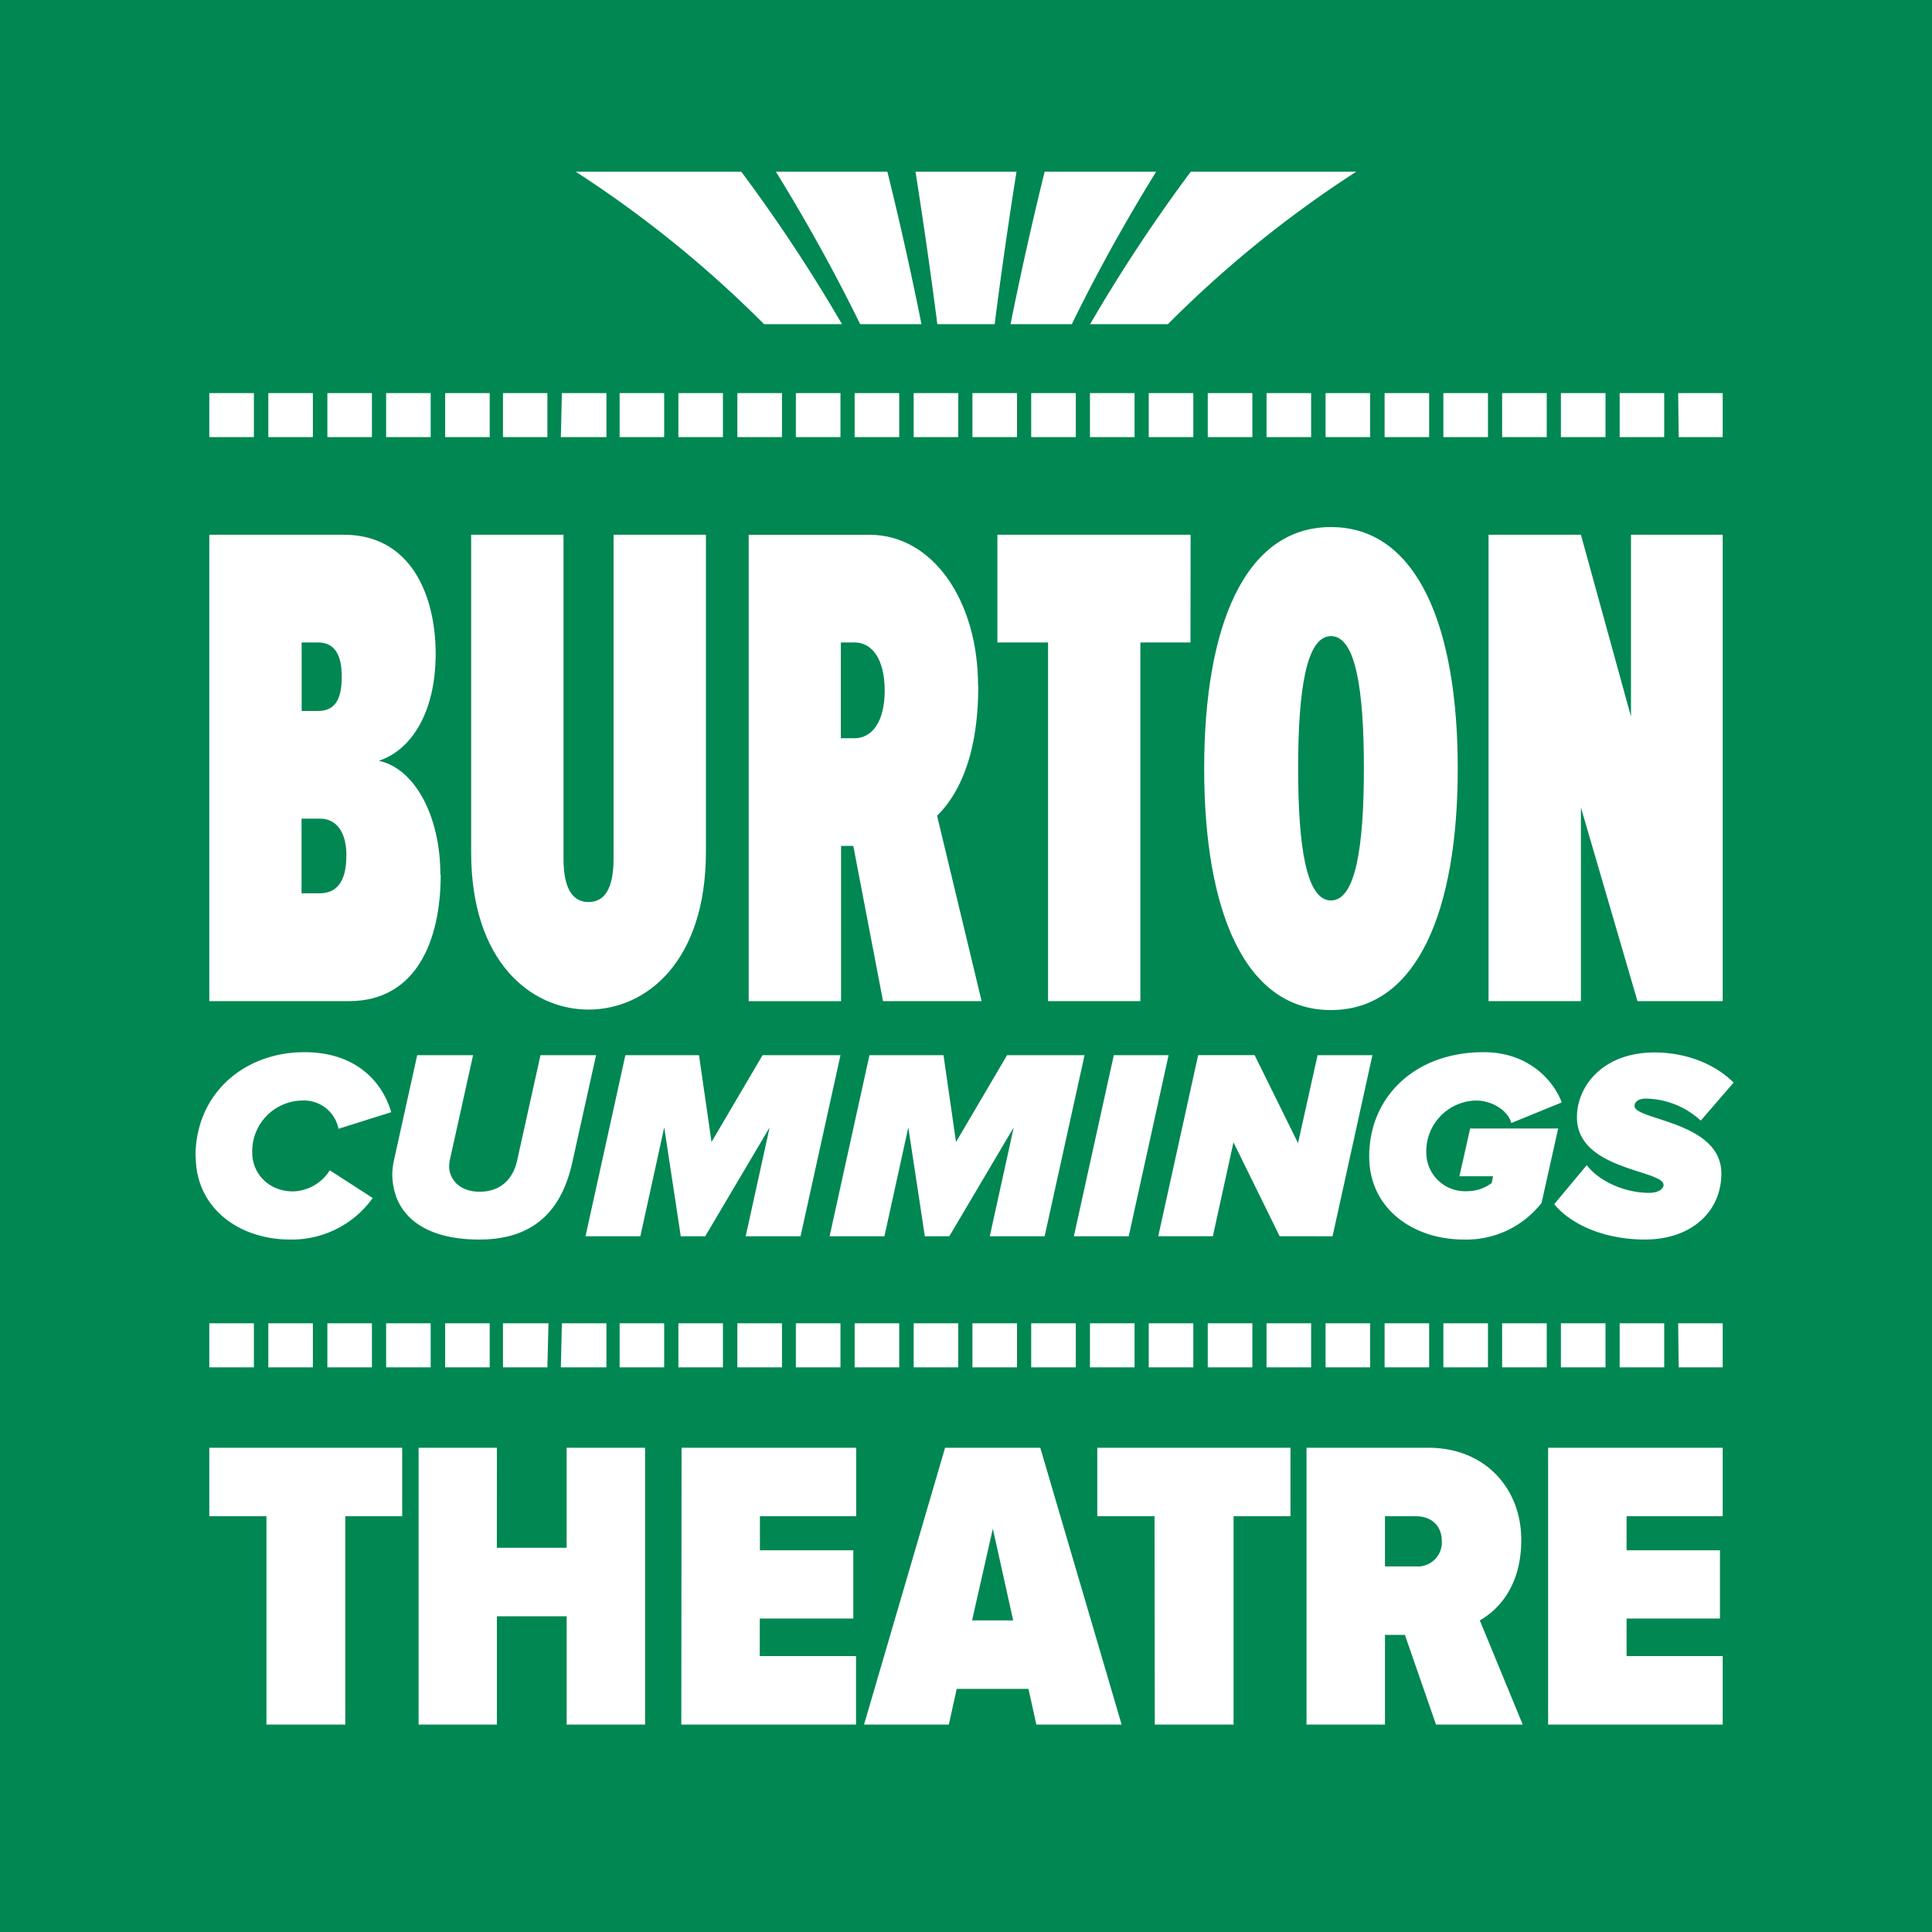 <svg id="Layer_1" data-name="Layer 1" xmlns="http://www.w3.org/2000/svg" viewBox="0 0 360 360"><defs><style>.cls-1{fill:#008752;}.cls-2{fill:#fff;}</style></defs><rect class="cls-1" width="360" height="360"/><path class="cls-2" d="M138.13,32a298.82,298.82,0,0,1,18.76,28.4H142.37A212.24,212.24,0,0,0,107.29,32Zm27.22,0q3.51,14.18,6.35,28.4H160.28c-4.9-10-10.27-19.61-15.7-28.4Zm24.06,0q-2.25,14.19-4.07,28.4H174.66q-1.83-14.2-4.07-28.4Zm10.31,28.4H188.3q2.85-14.2,6.35-28.4h20.78c-5.43,8.78-10.81,18.36-15.71,28.4M221.88,32h30.83a210.46,210.46,0,0,0-35.08,28.4h-14.5A298.8,298.8,0,0,1,221.88,32"/><path class="cls-2" d="M254.14,143.16c0,14.73-1.56,24.63-6.13,24.63s-6.12-9.9-6.12-24.63,1.55-24.63,6.12-24.63,6.13,9.78,6.13,24.63M248,98.21c-16.14,0-23.62,18.63-23.62,45s7.48,45,23.62,45,23.63-18.64,23.63-45S264.15,98.21,248,98.21m-26.15,1.43h-36v20.07h9.44v66.84h17.2V119.71h9.34Zm-57,29.06c0,5.6-2.24,8.86-5.64,8.86h-2.53V119.71h2.53c3.4,0,5.64,3.25,5.64,9m17.4-.92c0-15.89-8.46-28.14-20.22-28.14H139.51v86.91h17.21V157.62H159l5.54,28.93h18.37L174.61,152c3.31-3.25,7.68-10,7.68-24.24M131.54,99.64H114.33V160c0,5.87-1.85,8.08-4.66,8.08S105,165.84,105,160V99.64H87.79V158.8c0,20.46,11.18,29.32,21.88,29.32s21.87-8.86,21.87-29.45Zm-67,59.81c0,5-1.94,7-4.95,7H56.19V152.54H59.6c3,0,4.95,2.35,4.95,6.91m-.87-33.36c0,4.43-1.37,6.39-4.47,6.39h-3V119.71h3c3.1,0,4.47,2.21,4.47,6.38M82.06,163c0-10.95-4.77-19.81-11.48-21.24,6.13-2,10.6-9.12,10.6-19.94S76.61,99.64,64.07,99.64H39v86.91h26c12.45,0,17.12-11.07,17.12-23.58m223,23.58H321V99.64H303.91v33.88l-9.33-33.88H277.37v86.91h17.21V150.46Z"/><path class="cls-2" d="M247,81.45h8.31v-8.2H247Zm-11,0h8.31v-8.2h-8.31Zm-10.95,0h8.31v-8.2h-8.31Zm-11,0h8.31v-8.2h-8.31Zm-10.95,0h8.31v-8.2h-8.31Zm-10.95,0h8.31v-8.2h-8.31Zm-21.9,0h8.31v-8.2h-8.31Zm-11,0h8.31v-8.2h-8.31Zm-10.95,0h8.31v-8.2h-8.31Zm-32.84,0h8.3v-8.2h-8.3Zm-10.95,0H113v-8.2h-8.3Zm30.2-8.2h-8.3v8.2h8.3Zm11,0h-8.31v8.2h8.31Zm43.8,0h-8.31v8.2h8.31ZM39,81.45h8.31v-8.2H39Zm11,0h8.3v-8.2h-8.3Zm11,0h8.3v-8.2h-8.3Zm10.95,0h8.3v-8.2h-8.3Zm11,0h8.3v-8.2h-8.3ZM102,73.25H93.72v8.2H102ZM258,81.45h8.3v-8.2H258Zm10.95,0h8.31v-8.2h-8.31Zm10.95,0h8.31v-8.2h-8.31Zm10.95,0h8.31v-8.2h-8.31Zm10.95,0h8.3v-8.2h-8.3Zm11,0H321v-8.2h-8.3Z"/><path class="cls-2" d="M303.09,308.59v-7h17.4V288.87h-17.4v-6.34H321V269.77H288.47v51.58H321V308.59Zm-34.43-21.42a4.48,4.48,0,0,1-4.8,4.71h-5.79v-9.35h5.79c2.63,0,4.8,1.55,4.8,4.64m15.08,34.18-8-19.41c3.4-1.93,7.73-6.35,7.73-15,0-9.51-6.65-17.17-17.32-17.17H243.45v51.58h14.62V304.64h3.71l5.8,16.71Zm-156.79,0h32.56V308.59H141.57v-7H159V288.87h-17.4v-6.34h17.94V269.77H127Zm54.18-19.41L185,284.85l3.79,17.09ZM161,321.35H176.8l1.47-6.65h13.37l1.47,6.65H209l-15.16-51.58H176.1Zm54.18,0h14.68V282.53h10.6V269.77H204.46v12.76h10.67ZM92.59,269.77H78v51.58H92.59V301.17h13v20.18H120.2V269.77H105.58V288.4h-13Zm-17.65,0H39v12.76H49.65v38.82H64.34V282.53h10.6Z"/><path class="cls-2" d="M248.3,230.36l7.43-33.74H245.51L241.87,213l-8.09-16.39H223.26l-7.44,33.74H226l3.84-17.5,8.6,17.5ZM73.09,218.62c0,7.23,5.21,12.35,16.23,12.35s15.59-6.38,17.35-14.52l4.4-19.83H100.71l-4.35,19.62c-.71,3.24-2.89,5.82-7,5.82-3.84,0-5.61-2.42-5.66-4.6a7.06,7.06,0,0,1,.1-1.22l4.35-19.62H77.74l-4.4,19.88a17.33,17.33,0,0,0-.25,2.12m69-22-9.51,16.18-2.33-16.18H116.53l-7.43,33.74h10.22l4.45-20.29,3.08,20.29h4.56l12-20.29-4.46,20.29h10.22l7.44-33.74Zm19.92,0-7.43,33.74h10.22l4.45-20.29,3.08,20.29h4.56l12-20.29-4.46,20.29h10.22l7.44-33.74H187.65l-9.51,16.18-2.33-16.18Zm45.53,0-7.44,33.74h10.22l7.43-33.74ZM36.47,215.48c0,9.52,7.94,15.49,17.6,15.49a18.52,18.52,0,0,0,15.38-7.74l-8-5.16A8.38,8.38,0,0,1,54.63,222C50,222,47,218.62,47,214.78a9.45,9.45,0,0,1,9.26-9.71,6.57,6.57,0,0,1,6.82,5.26l9.82-3.09c-1.57-5.41-6.33-11.18-16.19-11.18-11.23,0-20.28,7.74-20.28,19.42m240-19.42c-12.8,0-21.3,8.35-21.3,19.42,0,9.87,8.35,15.49,17.6,15.49a17.77,17.77,0,0,0,14.52-6.83l3.09-13.86H273.94l-2,8.9h6.27l-.25,1.26a7.6,7.6,0,0,1-4.6,1.52,7.21,7.21,0,0,1-7.59-7.18,9.46,9.46,0,0,1,9.26-9.71c3.29,0,6.07,2.12,6.58,4.19l9.4-3.84c-1.67-4.4-6.47-9.36-14.51-9.36m40.41,12.75,6.12-7.08c-3.69-3.7-9.21-5.62-14.72-5.62-9.61,0-14.47,6.23-14.47,12.09,0,9.87,16.14,9.77,16.14,12.6,0,.6-.76,1.47-2.68,1.47-4.55,0-9.31-2.13-11.63-5.16l-6.07,7.28c3.33,4,9.71,6.58,16.89,6.58,8.7,0,14.26-5.22,14.26-12.3,0-9.76-16.18-9.91-16.18-12.59,0-.76.75-1.37,2.07-1.37a15.4,15.4,0,0,1,10.27,4.1"/><path class="cls-2" d="M247,254.78h8.31v-8.2H247Zm-11,0h8.31v-8.2h-8.31Zm-10.95,0h8.31v-8.2h-8.31Zm-11,0h8.31v-8.2h-8.31Zm-10.95,0h8.31v-8.2h-8.31Zm-10.95,0h8.31v-8.2h-8.31Zm-21.9,0h8.31v-8.2h-8.31Zm-11,0h8.31v-8.2h-8.31Zm-10.95,0h8.31v-8.2h-8.31Zm-32.84,0h8.3v-8.2h-8.3Zm-10.95,0H113v-8.2h-8.3Zm30.2-8.2h-8.3v8.2h8.3Zm11,0h-8.31v8.2h8.31Zm43.8,0h-8.31v8.2h8.31ZM39,254.78h8.31v-8.2H39Zm11,0h8.3v-8.2h-8.3Zm11,0h8.3v-8.2h-8.3Zm10.95,0h8.3v-8.2h-8.3Zm11,0h8.3v-8.2h-8.3Zm19.25-8.2H93.72v8.2H102ZM258,254.78h8.3v-8.2H258Zm10.95,0h8.31v-8.2h-8.31Zm10.95,0h8.31v-8.2h-8.31Zm10.95,0h8.31v-8.2h-8.31Zm10.95,0h8.3v-8.2h-8.3Zm11,0H321v-8.2h-8.3Z"/></svg>